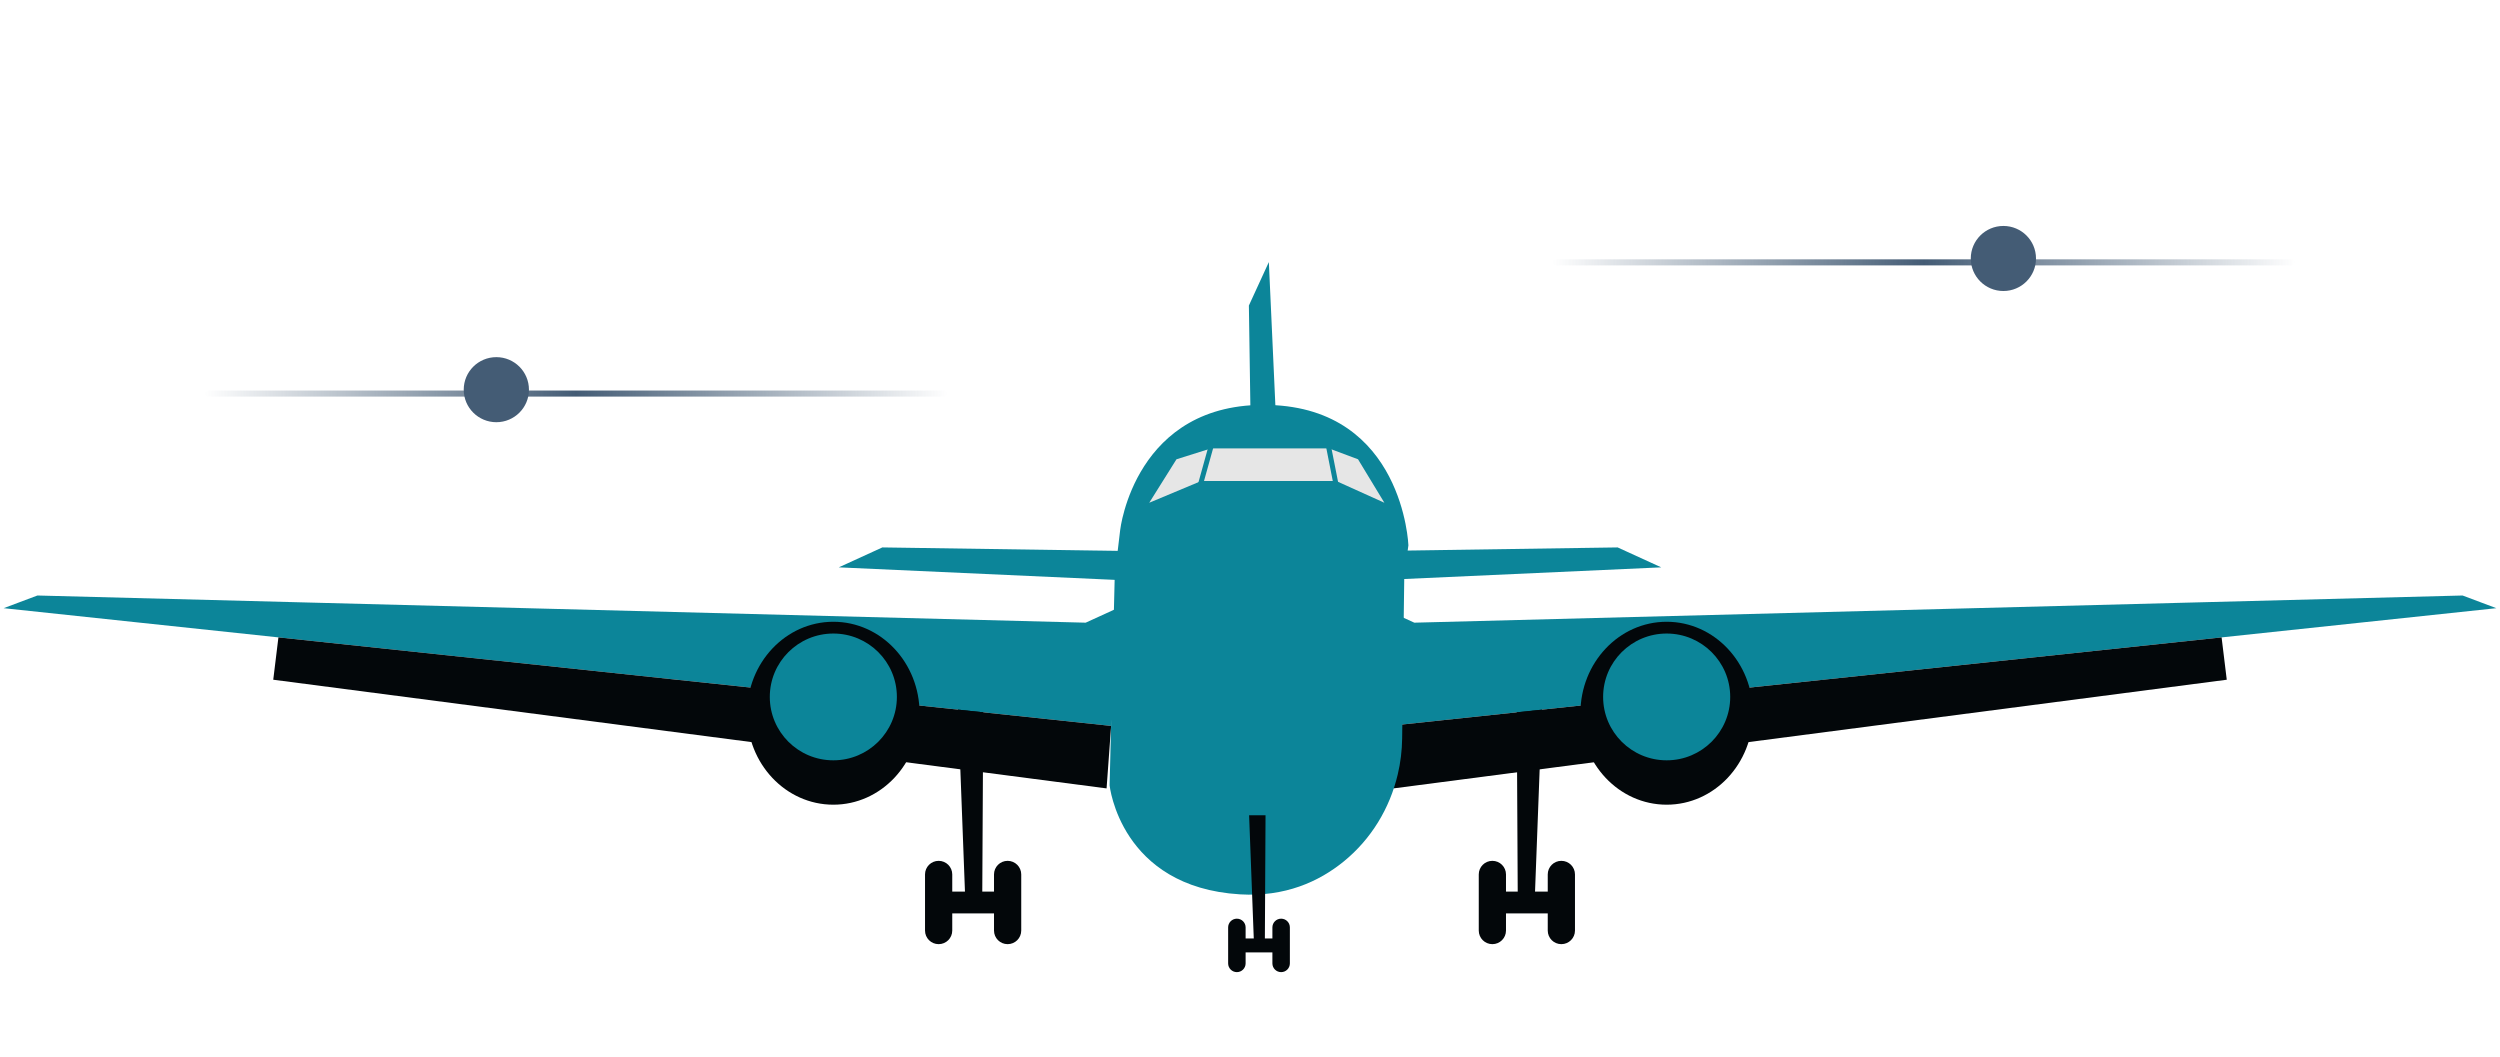 <svg width="343" height="145" viewBox="0 0 343 145" fill="none" xmlns="http://www.w3.org/2000/svg">
<g clip-path="url(#clip0_416_1950)">
<path d="M131.397 95.991L132.393 122.332H129.968V125.314H136.746V122.332H134.769L134.91 95.991H131.397Z" fill="#03070A"/>
<path d="M128.781 118.107C129.813 118.107 130.649 118.942 130.649 119.971V127.675C130.649 128.704 129.813 129.538 128.781 129.538C127.749 129.538 126.913 128.704 126.913 127.675V119.971C126.913 118.942 127.75 118.107 128.781 118.107Z" fill="#03070A"/>
<path d="M138.246 118.107C139.278 118.107 140.114 118.942 140.114 119.971V127.675C140.114 128.704 139.278 129.538 138.246 129.538C137.214 129.538 136.378 128.704 136.378 127.675V119.971C136.378 118.942 137.214 118.107 138.246 118.107Z" fill="#03070A"/>
<path d="M153.441 79.579L115.081 77.84L121.059 75.106L154.686 75.603L153.441 79.579Z" fill="#0C8599"/>
<path d="M0.5 83.443L5.133 81.703L148.957 85.431L154.936 82.697L152.445 99.595L38.198 87.45L0.5 83.443Z" fill="#0C8599"/>
<path d="M37.49 93.258L38.199 87.45L152.445 99.595L151.822 108.168L37.49 93.258Z" fill="#03070A"/>
<path d="M114.334 110.404C120.868 110.404 126.165 104.785 126.165 97.855C126.165 90.924 120.868 85.306 114.334 85.306C107.799 85.306 102.502 90.924 102.502 97.855C102.502 104.785 107.799 110.404 114.334 110.404Z" fill="#03070A"/>
<path d="M114.334 104.316C119.149 104.316 123.052 100.422 123.052 95.618C123.052 90.815 119.149 86.921 114.334 86.921C109.519 86.921 105.616 90.815 105.616 95.618C105.616 100.422 109.519 104.316 114.334 104.316Z" fill="#0C8599"/>
<path d="M211.603 95.991L210.607 122.332H213.032V125.314H206.254V122.332H208.231L208.09 95.991H211.603Z" fill="#03070A"/>
<path d="M214.219 118.107H214.219C213.187 118.107 212.351 118.942 212.351 119.971V127.675C212.351 128.704 213.187 129.538 214.219 129.538H214.219C215.251 129.538 216.087 128.704 216.087 127.675V119.971C216.087 118.942 215.251 118.107 214.219 118.107Z" fill="#03070A"/>
<path d="M204.754 118.107H204.754C203.722 118.107 202.886 118.942 202.886 119.971V127.675C202.886 128.704 203.722 129.538 204.754 129.538H204.754C205.786 129.538 206.622 128.704 206.622 127.675V119.971C206.622 118.942 205.786 118.107 204.754 118.107Z" fill="#03070A"/>
<path d="M189.559 79.579L227.919 77.84L221.941 75.106L188.313 75.603L189.559 79.579Z" fill="#0C8599"/>
<path d="M175.829 74.226L174.086 35.957L171.346 41.921L171.844 75.468L175.829 74.226Z" fill="#0C8599"/>
<path d="M342.5 83.443L337.867 81.703L194.043 85.431L188.064 82.697L190.555 99.595L304.802 87.45L342.5 83.443Z" fill="#0C8599"/>
<path d="M305.511 93.258L304.802 87.45L190.556 99.595L191.178 108.168L305.511 93.258Z" fill="#03070A"/>
<path d="M228.666 110.404C235.2 110.404 240.497 104.785 240.497 97.855C240.497 90.924 235.2 85.306 228.666 85.306C222.131 85.306 216.834 90.924 216.834 97.855C216.834 104.785 222.131 110.404 228.666 110.404Z" fill="#03070A"/>
<path d="M228.666 104.316C233.481 104.316 237.385 100.422 237.385 95.618C237.385 90.815 233.481 86.921 228.666 86.921C223.851 86.921 219.948 90.815 219.948 95.618C219.948 100.422 223.851 104.316 228.666 104.316Z" fill="#0C8599"/>
<path d="M193.233 74.813L192.668 78.969L192.374 101.344C192.352 103.009 192.15 104.654 191.771 106.249C190.68 110.896 188.132 115.123 184.368 118.187C180.953 120.97 176.295 123.078 170.13 122.705C153.69 121.711 152.238 107.753 152.238 107.753L152.859 82.441L152.943 78.969L153.69 72.706C153.69 72.706 155.683 55.062 174.116 55.559C192.548 56.056 193.233 74.813 193.233 74.813Z" fill="#0C8599"/>
<path d="M157.676 68.978L161.412 63.014L166.145 61.523H182.336L186.321 63.014L189.938 68.978L183.332 65.996H164.801L157.676 68.978Z" fill="#E6E6E6"/>
<path d="M171.378 111.855L172.017 128.753H170.461V130.666H174.809V128.753H173.541L173.632 111.855H171.378Z" fill="#03070A"/>
<path d="M169.699 126.043C170.361 126.043 170.898 126.578 170.898 127.239V132.18C170.898 132.841 170.361 133.376 169.699 133.376C169.038 133.376 168.501 132.841 168.501 132.18V127.239C168.501 126.578 169.038 126.043 169.699 126.043Z" fill="#03070A"/>
<path d="M175.772 126.043C176.434 126.043 176.97 126.578 176.97 127.239V132.18C176.97 132.841 176.434 133.376 175.772 133.376C175.11 133.376 174.573 132.841 174.573 132.18V127.239C174.573 126.578 175.11 126.043 175.772 126.043Z" fill="#03070A"/>
<path d="M166.741 57.86L163.3 70.221L163.963 70.404L167.404 58.044L166.741 57.86Z" fill="#0C8599"/>
<path d="M182.345 59.832L181.67 59.965L184.149 72.552L184.825 72.42L182.345 59.832Z" fill="#0C8599"/>
<path d="M314.847 35.998C314.847 36.23 314.586 36.417 314.261 36.417H213.586C213.261 36.417 213 36.23 213 35.998C213 35.766 213.261 35.579 213.586 35.579H314.261C314.586 35.579 314.847 35.766 314.847 35.998Z" fill="url(#paint0_linear_416_1950)"/>
<path d="M274.865 39.927C272.394 39.927 270.391 37.928 270.391 35.463C270.391 32.998 272.394 31 274.865 31C277.336 31 279.339 32.998 279.339 35.463C279.339 37.928 277.336 39.927 274.865 39.927Z" fill="#445C75"/>
<path d="M28.116 53.998C28.116 54.23 28.377 54.417 28.703 54.417H129.377C129.702 54.417 129.963 54.23 129.963 53.998C129.963 53.766 129.702 53.579 129.377 53.579H28.703C28.377 53.579 28.116 53.766 28.116 53.998Z" fill="url(#paint1_linear_416_1950)"/>
<path d="M68.098 57.927C70.569 57.927 72.572 55.928 72.572 53.463C72.572 50.998 70.569 49 68.098 49C65.627 49 63.624 50.998 63.624 53.463C63.624 55.928 65.627 57.927 68.098 57.927Z" fill="#445C75"/>
</g>
<defs>
<linearGradient id="paint0_linear_416_1950" x1="314.963" y1="36" x2="212.963" y2="36" gradientUnits="userSpaceOnUse">
<stop stop-color="#445C75" stop-opacity="0"/>
<stop offset="0.5" stop-color="#445C75"/>
<stop offset="1" stop-color="#445C75" stop-opacity="0"/>
</linearGradient>
<linearGradient id="paint1_linear_416_1950" x1="28" y1="54" x2="130" y2="54" gradientUnits="userSpaceOnUse">
<stop stop-color="#445C75" stop-opacity="0"/>
<stop offset="0.5" stop-color="#445C75"/>
<stop offset="1" stop-color="#445C75" stop-opacity="0"/>
</linearGradient>
<clipPath id="clip0_416_1950">
<rect width="342" height="145" fill="white" transform="translate(0.5)"/>
</clipPath>
</defs>
</svg>

